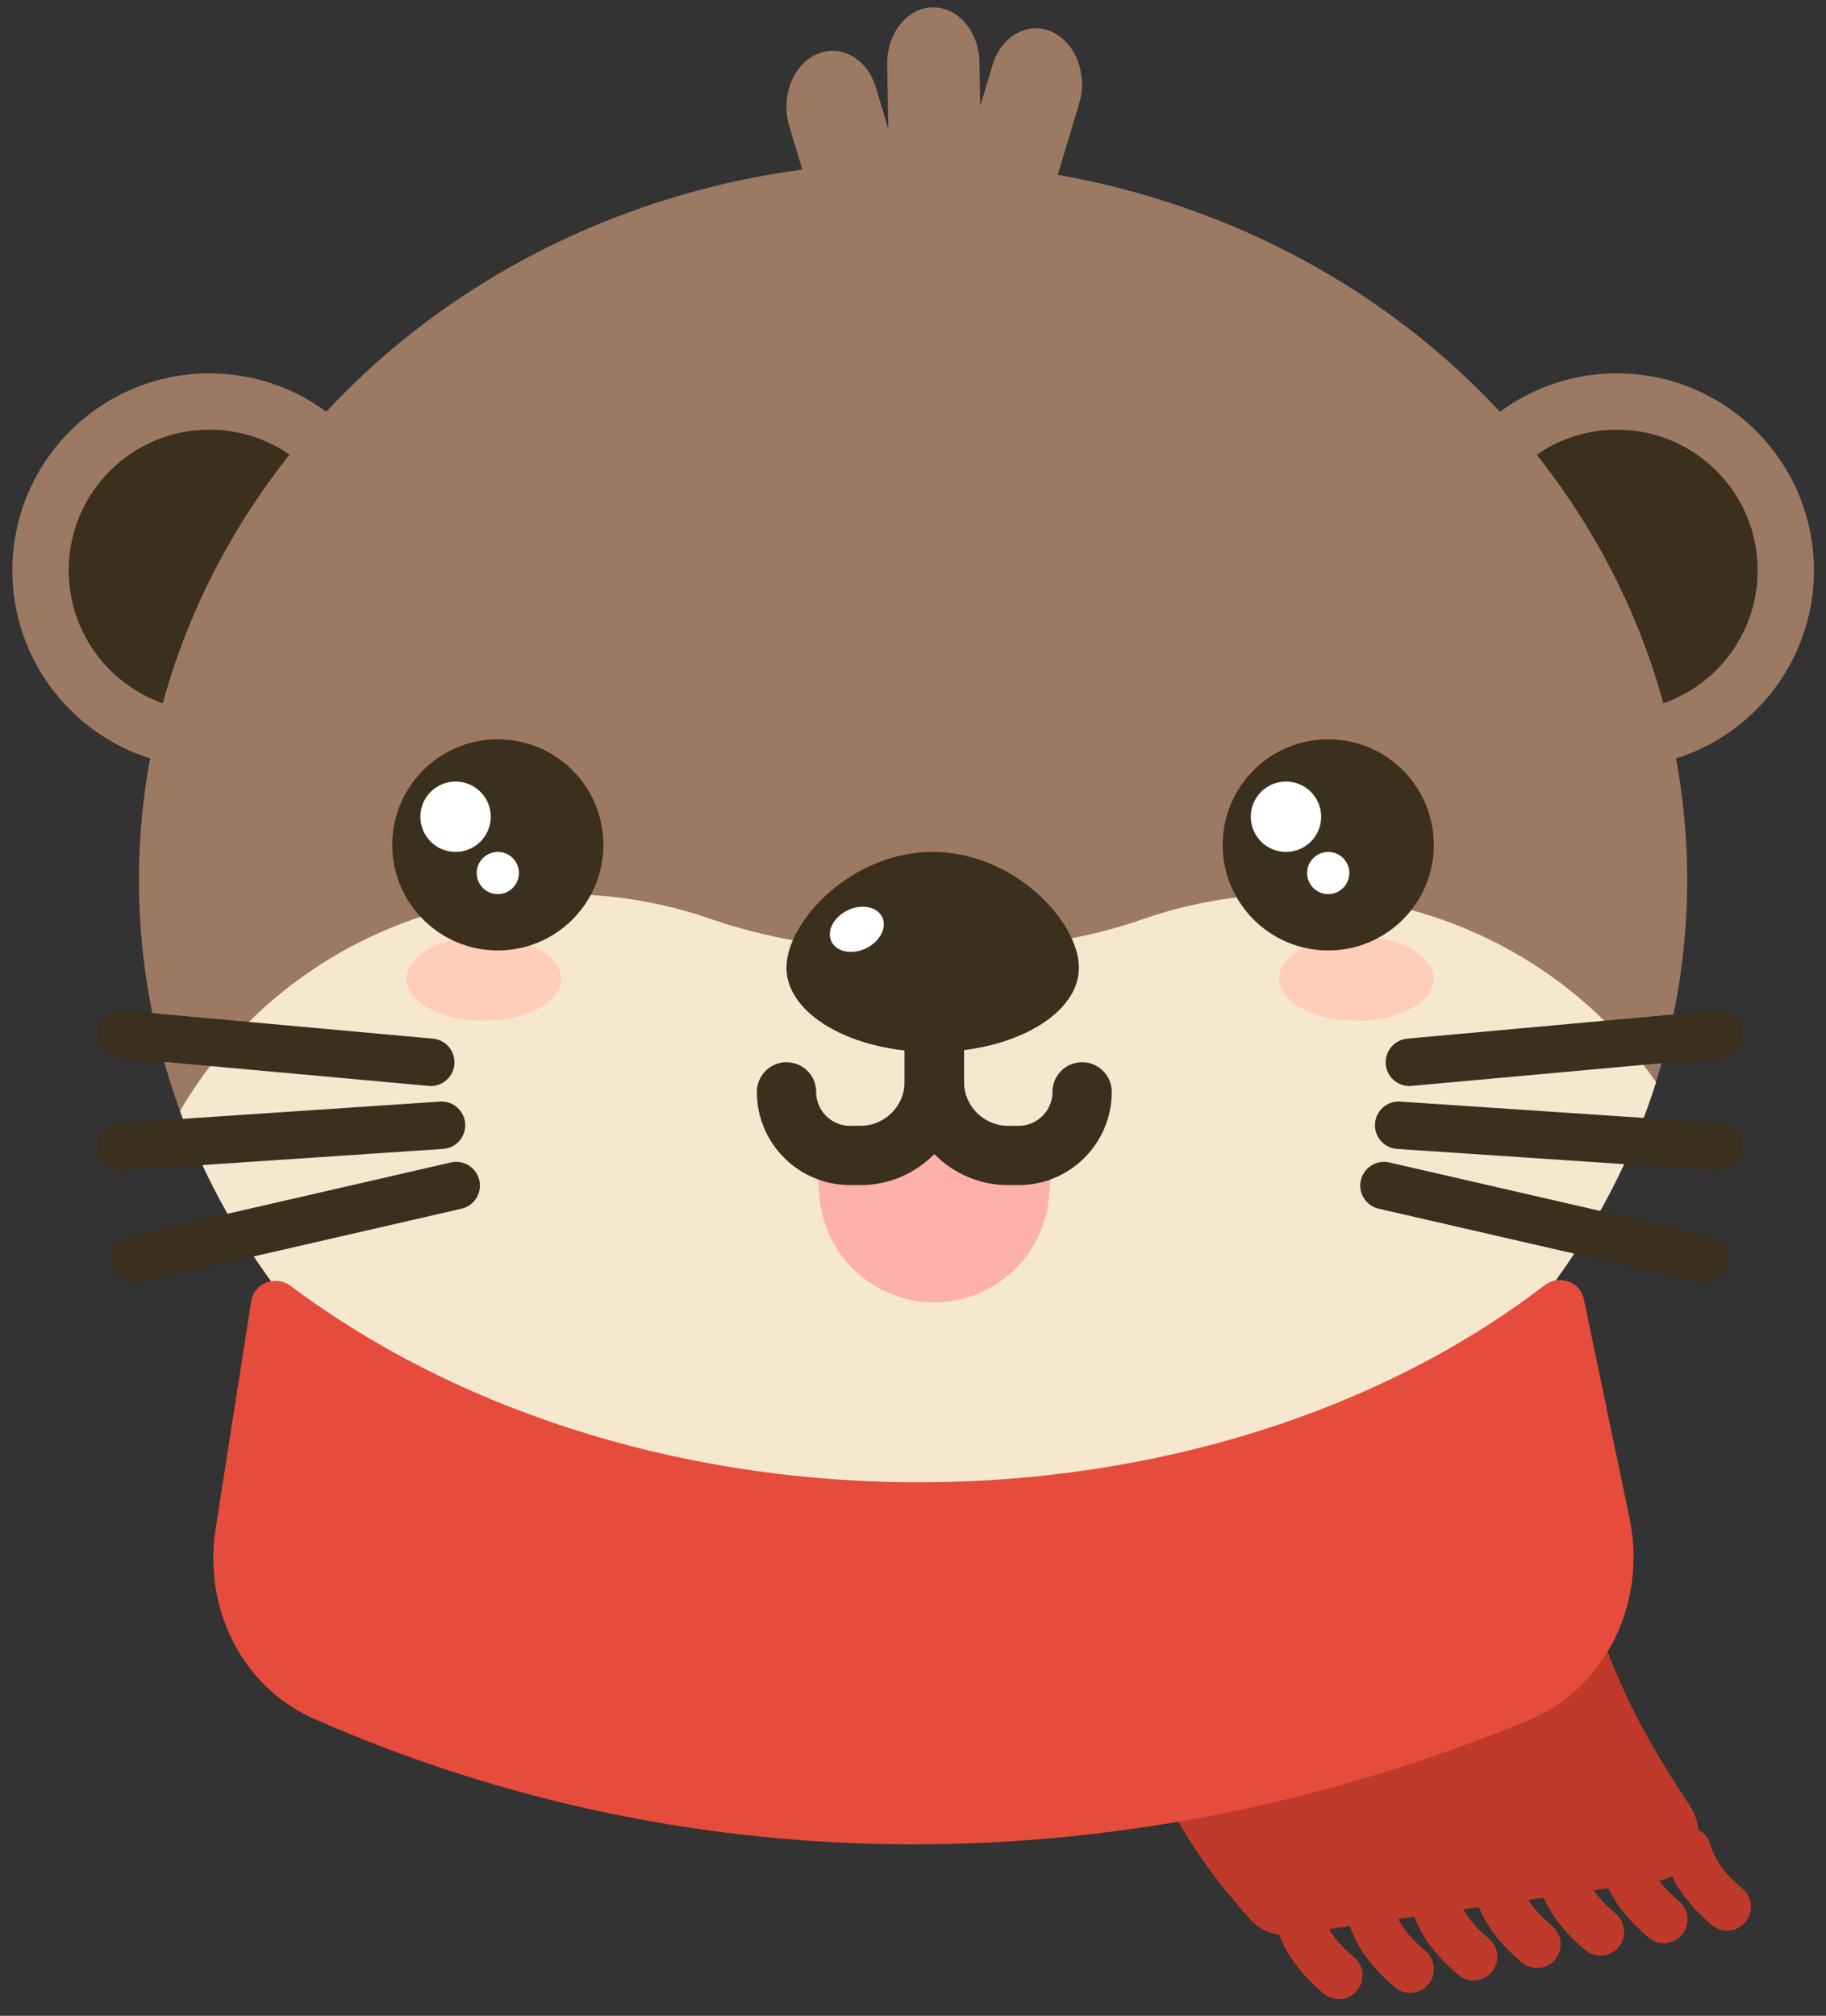 <svg width="77" height="85" viewBox="0 0 77 85" fill="none" xmlns="http://www.w3.org/2000/svg">
<rect x="0" y="0" width="77" height="85" fill="#333333" stroke="none"/>
<circle cx="8.831" cy="24.052" r="8.309" fill="#9B7963"/>
<circle cx="8.832" cy="24.052" r="5.935" fill="#3B2F1E"/>
<circle cx="68.182" cy="24.052" r="8.309" fill="#9B7963"/>
<circle cx="68.183" cy="24.052" r="5.935" fill="#3B2F1E"/>
<path d="M37.412 2.721C37.389 1.418 38.241 0.339 39.315 0.311C40.39 0.283 41.279 1.317 41.302 2.619L41.335 4.468L41.852 2.747C42.219 1.522 43.336 0.891 44.345 1.336C45.355 1.782 45.876 3.136 45.508 4.361L43.734 10.274C43.366 11.498 42.25 12.13 41.24 11.684C40.917 11.541 40.644 11.305 40.434 11.01C40.161 11.2 39.847 11.311 39.511 11.32C39.235 11.327 38.972 11.265 38.732 11.146C38.553 11.811 38.133 12.374 37.548 12.632C36.538 13.077 35.422 12.446 35.054 11.221L33.28 5.308C32.913 4.084 33.433 2.73 34.443 2.284C35.452 1.838 36.569 2.47 36.936 3.694L37.46 5.441L37.412 2.721Z" fill="#9B7963"/>
<ellipse cx="38.503" cy="37.108" rx="32.644" ry="30.27" fill="#9B7963"/>
<path fill-rule="evenodd" clip-rule="evenodd" d="M7.59 46.855C10.742 41.395 16.785 37.701 23.722 37.701C25.927 37.701 28.042 38.075 30.003 38.759C35.293 40.607 42.906 40.607 48.196 38.759C50.156 38.075 52.271 37.701 54.477 37.701C60.883 37.701 66.527 40.851 69.835 45.634C65.865 58.2 53.34 67.378 38.504 67.378C24.153 67.378 11.965 58.79 7.59 46.855Z" fill="#F5E8CF"/>
<path d="M34.35 48.089L36.427 48.682L39.395 47.198L42.065 48.682L44.44 48.089L44.232 50.479C44.013 52.988 41.913 54.914 39.395 54.914V54.914C36.876 54.914 34.776 52.988 34.557 50.479L34.35 48.089Z" fill="#FEB1AA"/>
<path d="M39.399 40.336V45.606C39.399 47.327 40.794 48.722 42.515 48.722H42.95C44.431 48.722 45.631 47.522 45.631 46.041V46.041" stroke="#3B2F1E" stroke-width="2.5" stroke-linecap="round" stroke-linejoin="round"/>
<path d="M39.398 40.336V45.606C39.398 47.327 38.003 48.722 36.282 48.722H35.847C34.366 48.722 33.166 47.522 33.166 46.041V46.041" stroke="#3B2F1E" stroke-width="2.5" stroke-linecap="round" stroke-linejoin="round"/>
<path d="M45.496 40.807C45.496 42.77 42.736 44.362 39.33 44.362C35.925 44.362 33.164 42.77 33.164 40.807C33.164 38.844 35.925 35.922 39.33 35.922C42.736 35.922 45.496 38.844 45.496 40.807Z" fill="#3B2F1E"/>
<ellipse cx="36.131" cy="39.186" rx="1.187" ry="0.89" transform="rotate(-25.545 36.131 39.186)" fill="white"/>
<ellipse cx="20.401" cy="41.264" rx="3.264" ry="1.781" fill="#FFCEB9"/>
<ellipse cx="57.2" cy="41.264" rx="3.264" ry="1.781" fill="#FFCEB9"/>
<circle cx="20.992" cy="35.626" r="4.451" fill="#3B2F1E"/>
<circle cx="19.21" cy="34.439" r="1.484" fill="white"/>
<circle cx="20.992" cy="36.813" r="0.89" fill="white"/>
<circle cx="56.01" cy="35.626" r="4.451" fill="#3B2F1E"/>
<circle cx="54.228" cy="34.439" r="1.484" fill="white"/>
<circle cx="56.009" cy="36.813" r="0.89" fill="white"/>
<path d="M18.165 44.793L5.108 43.606M18.618 47.448L5.108 48.354M19.238 49.992L5.701 53.102" stroke="#3B2F1E" stroke-width="2" stroke-linecap="round"/>
<path d="M59.432 44.793L72.49 43.606M58.98 47.448L72.49 48.354M58.36 49.992L71.897 53.102" stroke="#3B2F1E" stroke-width="2" stroke-linecap="round"/>
<path fill-rule="evenodd" clip-rule="evenodd" d="M48.983 65.453C47.797 65.453 46.867 66.482 47.018 67.658C47.741 73.264 48.927 76.715 52.744 80.96C53.059 81.309 53.488 81.523 53.945 81.578C54.334 82.618 55.036 83.4 55.807 84.057C56.228 84.415 56.859 84.365 57.217 83.944C57.575 83.524 57.525 82.893 57.104 82.534C56.639 82.138 56.286 81.755 56.042 81.342L56.917 81.214C57.298 82.305 58.021 83.116 58.817 83.794C59.237 84.153 59.868 84.102 60.226 83.682C60.584 83.262 60.534 82.63 60.114 82.272C59.587 81.823 59.204 81.392 58.96 80.915L59.637 80.816C60.028 81.844 60.725 82.618 61.49 83.27C61.91 83.628 62.541 83.578 62.9 83.157C63.258 82.737 63.207 82.106 62.787 81.747C62.306 81.338 61.945 80.942 61.7 80.514L62.36 80.417C62.759 81.383 63.43 82.12 64.163 82.745C64.583 83.103 65.215 83.053 65.573 82.632C65.931 82.212 65.881 81.581 65.46 81.222C65.026 80.852 64.689 80.493 64.447 80.112L65.089 80.018C65.493 80.922 66.137 81.623 66.838 82.22C67.259 82.579 67.89 82.528 68.248 82.108C68.606 81.688 68.556 81.056 68.136 80.698C67.747 80.367 67.437 80.046 67.203 79.708L67.82 79.618C68.227 80.463 68.843 81.126 69.512 81.695C69.932 82.054 70.563 82.003 70.921 81.583C71.28 81.163 71.229 80.531 70.809 80.173C70.467 79.882 70.185 79.597 69.963 79.303C70.159 79.266 70.34 79.203 70.506 79.118C70.912 79.951 71.523 80.607 72.185 81.171C72.605 81.529 73.237 81.478 73.595 81.058C73.953 80.638 73.903 80.007 73.482 79.648C72.772 79.043 72.323 78.469 72.124 77.773C72.043 77.49 71.848 77.271 71.603 77.15C71.581 76.798 71.468 76.443 71.251 76.12C69.122 72.954 67.911 70.453 66.892 66.95C66.638 66.073 65.846 65.453 64.933 65.453H48.983Z" fill="#C03A2B"/>
<path d="M10.593 54.866C10.712 54.1 11.623 53.752 12.243 54.216C27.379 65.515 51.024 65.023 65.136 54.192C65.738 53.73 66.635 54.039 66.79 54.783L68.715 64.023C69.449 67.545 67.757 71.168 64.433 72.541C47.489 79.538 29.175 79.514 13.233 72.47C10.163 71.113 8.575 67.779 9.093 64.462L10.593 54.866Z" fill="#E64C3C"/>
</svg>
